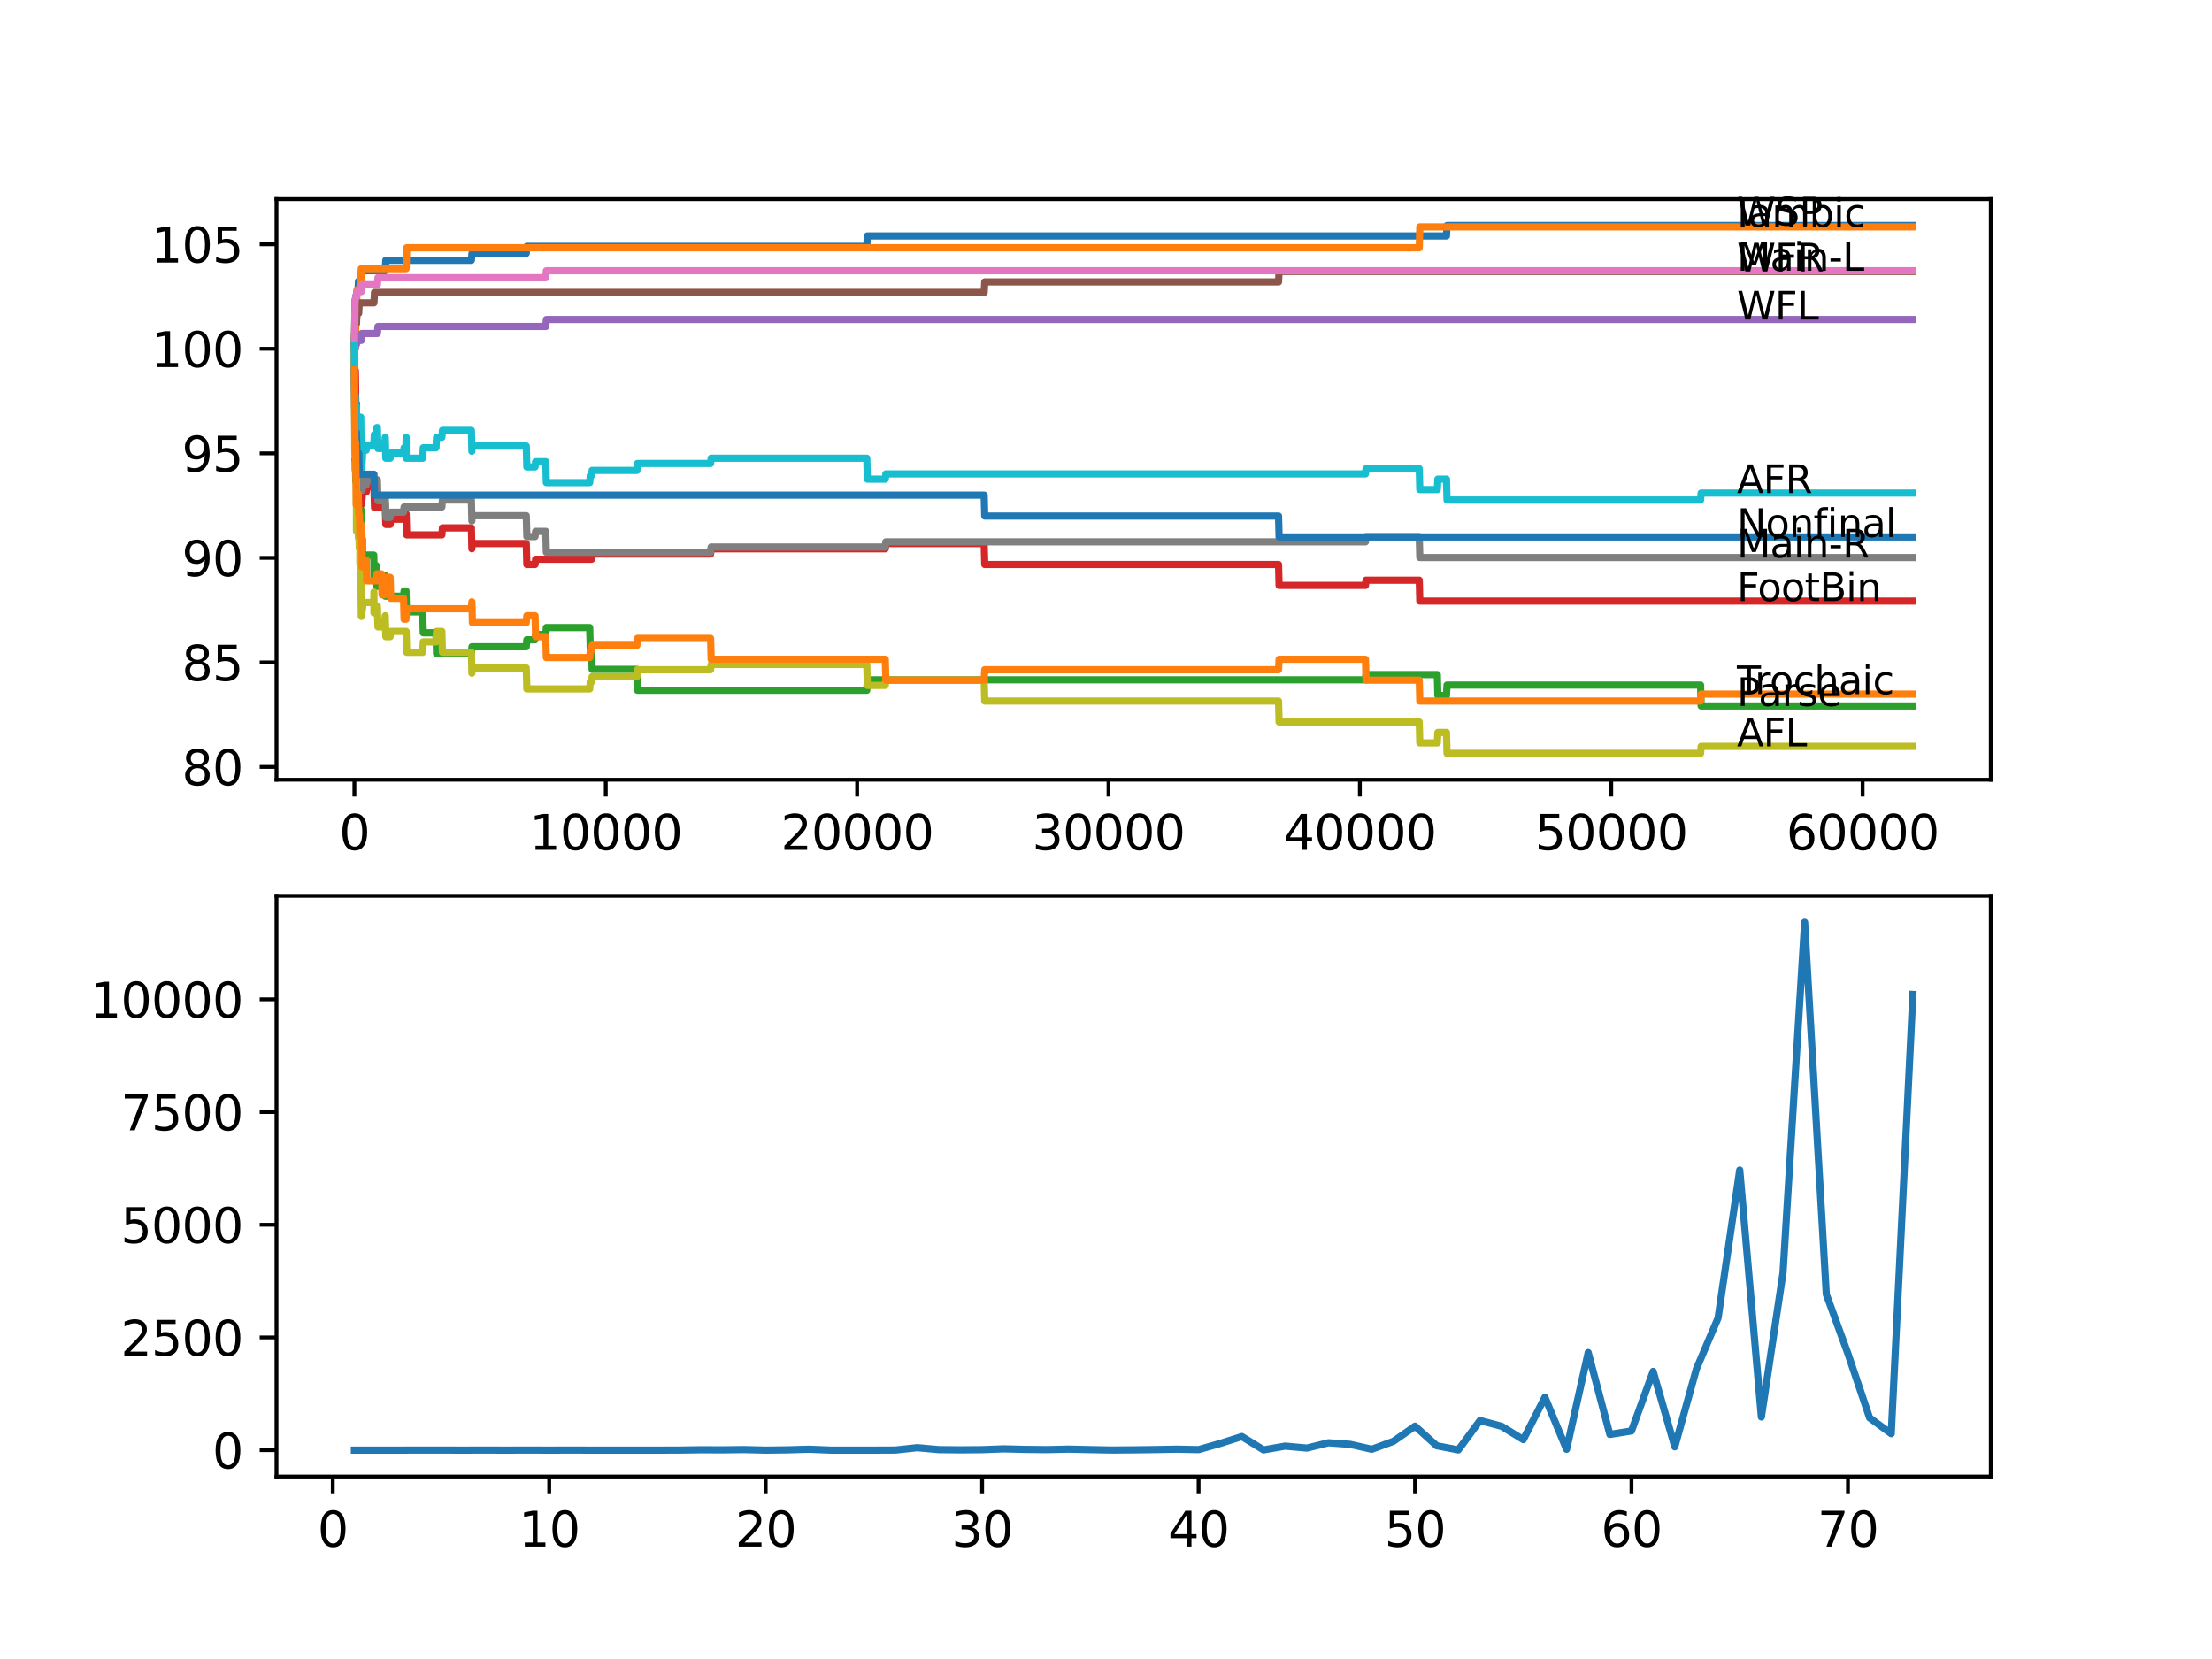 <?xml version="1.0" encoding="utf-8" standalone="no"?>
<!DOCTYPE svg PUBLIC "-//W3C//DTD SVG 1.1//EN"
  "http://www.w3.org/Graphics/SVG/1.1/DTD/svg11.dtd">
<svg xmlns:xlink="http://www.w3.org/1999/xlink" width="460.8pt" height="345.6pt" viewBox="0 0 460.8 345.6" xmlns="http://www.w3.org/2000/svg" version="1.1">
 <defs>
  <style type="text/css">*{stroke-linejoin: round; stroke-linecap: butt}</style>
 </defs>
 <g id="figure_1">
  <g id="patch_1">
   <path d="M 0 345.6 
L 460.8 345.6 
L 460.8 0 
L 0 0 
z
" style="fill: #ffffff"/>
  </g>
  <g id="axes_1">
   <g id="patch_2">
    <path d="M 57.6 162.432 
L 414.72 162.432 
L 414.72 41.472 
L 57.6 41.472 
z
" style="fill: #ffffff"/>
   </g>
   <g id="matplotlib.axis_1">
    <g id="xtick_1">
     <g id="line2d_1">
      <defs>
       <path id="mecc436ff83" d="M 0 0 
L 0 3.5 
" style="stroke: #000000; stroke-width: 0.8"/>
      </defs>
      <g>
       <use xlink:href="#mecc436ff83" x="73.827" y="162.432" style="stroke: #000000; stroke-width: 0.8"/>
      </g>
     </g>
     <g id="text_1">
      <!-- 0 -->
      <g transform="translate(70.646 177.03)scale(0.1 -0.1)">
       <defs>
        <path id="DejaVuSans-30" d="M 2034 4250 
Q 1547 4250 1301 3770 
Q 1056 3291 1056 2328 
Q 1056 1369 1301 889 
Q 1547 409 2034 409 
Q 2525 409 2770 889 
Q 3016 1369 3016 2328 
Q 3016 3291 2770 3770 
Q 2525 4250 2034 4250 
z
M 2034 4750 
Q 2819 4750 3233 4129 
Q 3647 3509 3647 2328 
Q 3647 1150 3233 529 
Q 2819 -91 2034 -91 
Q 1250 -91 836 529 
Q 422 1150 422 2328 
Q 422 3509 836 4129 
Q 1250 4750 2034 4750 
z
" transform="scale(0.016)"/>
       </defs>
       <use xlink:href="#DejaVuSans-30"/>
      </g>
     </g>
    </g>
    <g id="xtick_2">
     <g id="line2d_2">
      <g>
       <use xlink:href="#mecc436ff83" x="126.192" y="162.432" style="stroke: #000000; stroke-width: 0.8"/>
      </g>
     </g>
     <g id="text_2">
      <!-- 10000 -->
      <g transform="translate(110.286 177.03)scale(0.1 -0.1)">
       <defs>
        <path id="DejaVuSans-31" d="M 794 531 
L 1825 531 
L 1825 4091 
L 703 3866 
L 703 4441 
L 1819 4666 
L 2450 4666 
L 2450 531 
L 3481 531 
L 3481 0 
L 794 0 
L 794 531 
z
" transform="scale(0.016)"/>
       </defs>
       <use xlink:href="#DejaVuSans-31"/>
       <use xlink:href="#DejaVuSans-30" x="63.623"/>
       <use xlink:href="#DejaVuSans-30" x="127.246"/>
       <use xlink:href="#DejaVuSans-30" x="190.869"/>
       <use xlink:href="#DejaVuSans-30" x="254.492"/>
      </g>
     </g>
    </g>
    <g id="xtick_3">
     <g id="line2d_3">
      <g>
       <use xlink:href="#mecc436ff83" x="178.556" y="162.432" style="stroke: #000000; stroke-width: 0.8"/>
      </g>
     </g>
     <g id="text_3">
      <!-- 20000 -->
      <g transform="translate(162.65 177.03)scale(0.1 -0.1)">
       <defs>
        <path id="DejaVuSans-32" d="M 1228 531 
L 3431 531 
L 3431 0 
L 469 0 
L 469 531 
Q 828 903 1448 1529 
Q 2069 2156 2228 2338 
Q 2531 2678 2651 2914 
Q 2772 3150 2772 3378 
Q 2772 3750 2511 3984 
Q 2250 4219 1831 4219 
Q 1534 4219 1204 4116 
Q 875 4013 500 3803 
L 500 4441 
Q 881 4594 1212 4672 
Q 1544 4750 1819 4750 
Q 2544 4750 2975 4387 
Q 3406 4025 3406 3419 
Q 3406 3131 3298 2873 
Q 3191 2616 2906 2266 
Q 2828 2175 2409 1742 
Q 1991 1309 1228 531 
z
" transform="scale(0.016)"/>
       </defs>
       <use xlink:href="#DejaVuSans-32"/>
       <use xlink:href="#DejaVuSans-30" x="63.623"/>
       <use xlink:href="#DejaVuSans-30" x="127.246"/>
       <use xlink:href="#DejaVuSans-30" x="190.869"/>
       <use xlink:href="#DejaVuSans-30" x="254.492"/>
      </g>
     </g>
    </g>
    <g id="xtick_4">
     <g id="line2d_4">
      <g>
       <use xlink:href="#mecc436ff83" x="230.921" y="162.432" style="stroke: #000000; stroke-width: 0.8"/>
      </g>
     </g>
     <g id="text_4">
      <!-- 30000 -->
      <g transform="translate(215.015 177.03)scale(0.1 -0.1)">
       <defs>
        <path id="DejaVuSans-33" d="M 2597 2516 
Q 3050 2419 3304 2112 
Q 3559 1806 3559 1356 
Q 3559 666 3084 287 
Q 2609 -91 1734 -91 
Q 1441 -91 1130 -33 
Q 819 25 488 141 
L 488 750 
Q 750 597 1062 519 
Q 1375 441 1716 441 
Q 2309 441 2620 675 
Q 2931 909 2931 1356 
Q 2931 1769 2642 2001 
Q 2353 2234 1838 2234 
L 1294 2234 
L 1294 2753 
L 1863 2753 
Q 2328 2753 2575 2939 
Q 2822 3125 2822 3475 
Q 2822 3834 2567 4026 
Q 2313 4219 1838 4219 
Q 1578 4219 1281 4162 
Q 984 4106 628 3988 
L 628 4550 
Q 988 4650 1302 4700 
Q 1616 4750 1894 4750 
Q 2613 4750 3031 4423 
Q 3450 4097 3450 3541 
Q 3450 3153 3228 2886 
Q 3006 2619 2597 2516 
z
" transform="scale(0.016)"/>
       </defs>
       <use xlink:href="#DejaVuSans-33"/>
       <use xlink:href="#DejaVuSans-30" x="63.623"/>
       <use xlink:href="#DejaVuSans-30" x="127.246"/>
       <use xlink:href="#DejaVuSans-30" x="190.869"/>
       <use xlink:href="#DejaVuSans-30" x="254.492"/>
      </g>
     </g>
    </g>
    <g id="xtick_5">
     <g id="line2d_5">
      <g>
       <use xlink:href="#mecc436ff83" x="283.285" y="162.432" style="stroke: #000000; stroke-width: 0.8"/>
      </g>
     </g>
     <g id="text_5">
      <!-- 40000 -->
      <g transform="translate(267.379 177.03)scale(0.1 -0.1)">
       <defs>
        <path id="DejaVuSans-34" d="M 2419 4116 
L 825 1625 
L 2419 1625 
L 2419 4116 
z
M 2253 4666 
L 3047 4666 
L 3047 1625 
L 3713 1625 
L 3713 1100 
L 3047 1100 
L 3047 0 
L 2419 0 
L 2419 1100 
L 313 1100 
L 313 1709 
L 2253 4666 
z
" transform="scale(0.016)"/>
       </defs>
       <use xlink:href="#DejaVuSans-34"/>
       <use xlink:href="#DejaVuSans-30" x="63.623"/>
       <use xlink:href="#DejaVuSans-30" x="127.246"/>
       <use xlink:href="#DejaVuSans-30" x="190.869"/>
       <use xlink:href="#DejaVuSans-30" x="254.492"/>
      </g>
     </g>
    </g>
    <g id="xtick_6">
     <g id="line2d_6">
      <g>
       <use xlink:href="#mecc436ff83" x="335.65" y="162.432" style="stroke: #000000; stroke-width: 0.8"/>
      </g>
     </g>
     <g id="text_6">
      <!-- 50000 -->
      <g transform="translate(319.744 177.03)scale(0.1 -0.1)">
       <defs>
        <path id="DejaVuSans-35" d="M 691 4666 
L 3169 4666 
L 3169 4134 
L 1269 4134 
L 1269 2991 
Q 1406 3038 1543 3061 
Q 1681 3084 1819 3084 
Q 2600 3084 3056 2656 
Q 3513 2228 3513 1497 
Q 3513 744 3044 326 
Q 2575 -91 1722 -91 
Q 1428 -91 1123 -41 
Q 819 9 494 109 
L 494 744 
Q 775 591 1075 516 
Q 1375 441 1709 441 
Q 2250 441 2565 725 
Q 2881 1009 2881 1497 
Q 2881 1984 2565 2268 
Q 2250 2553 1709 2553 
Q 1456 2553 1204 2497 
Q 953 2441 691 2322 
L 691 4666 
z
" transform="scale(0.016)"/>
       </defs>
       <use xlink:href="#DejaVuSans-35"/>
       <use xlink:href="#DejaVuSans-30" x="63.623"/>
       <use xlink:href="#DejaVuSans-30" x="127.246"/>
       <use xlink:href="#DejaVuSans-30" x="190.869"/>
       <use xlink:href="#DejaVuSans-30" x="254.492"/>
      </g>
     </g>
    </g>
    <g id="xtick_7">
     <g id="line2d_7">
      <g>
       <use xlink:href="#mecc436ff83" x="388.014" y="162.432" style="stroke: #000000; stroke-width: 0.8"/>
      </g>
     </g>
     <g id="text_7">
      <!-- 60000 -->
      <g transform="translate(372.108 177.03)scale(0.1 -0.1)">
       <defs>
        <path id="DejaVuSans-36" d="M 2113 2584 
Q 1688 2584 1439 2293 
Q 1191 2003 1191 1497 
Q 1191 994 1439 701 
Q 1688 409 2113 409 
Q 2538 409 2786 701 
Q 3034 994 3034 1497 
Q 3034 2003 2786 2293 
Q 2538 2584 2113 2584 
z
M 3366 4563 
L 3366 3988 
Q 3128 4100 2886 4159 
Q 2644 4219 2406 4219 
Q 1781 4219 1451 3797 
Q 1122 3375 1075 2522 
Q 1259 2794 1537 2939 
Q 1816 3084 2150 3084 
Q 2853 3084 3261 2657 
Q 3669 2231 3669 1497 
Q 3669 778 3244 343 
Q 2819 -91 2113 -91 
Q 1303 -91 875 529 
Q 447 1150 447 2328 
Q 447 3434 972 4092 
Q 1497 4750 2381 4750 
Q 2619 4750 2861 4703 
Q 3103 4656 3366 4563 
z
" transform="scale(0.016)"/>
       </defs>
       <use xlink:href="#DejaVuSans-36"/>
       <use xlink:href="#DejaVuSans-30" x="63.623"/>
       <use xlink:href="#DejaVuSans-30" x="127.246"/>
       <use xlink:href="#DejaVuSans-30" x="190.869"/>
       <use xlink:href="#DejaVuSans-30" x="254.492"/>
      </g>
     </g>
    </g>
   </g>
   <g id="matplotlib.axis_2">
    <g id="ytick_1">
     <g id="line2d_8">
      <defs>
       <path id="m896160da58" d="M 0 0 
L -3.5 0 
" style="stroke: #000000; stroke-width: 0.8"/>
      </defs>
      <g>
       <use xlink:href="#m896160da58" x="57.6" y="159.765" style="stroke: #000000; stroke-width: 0.8"/>
      </g>
     </g>
     <g id="text_8">
      <!-- 80 -->
      <g transform="translate(37.875 163.564)scale(0.1 -0.1)">
       <defs>
        <path id="DejaVuSans-38" d="M 2034 2216 
Q 1584 2216 1326 1975 
Q 1069 1734 1069 1313 
Q 1069 891 1326 650 
Q 1584 409 2034 409 
Q 2484 409 2743 651 
Q 3003 894 3003 1313 
Q 3003 1734 2745 1975 
Q 2488 2216 2034 2216 
z
M 1403 2484 
Q 997 2584 770 2862 
Q 544 3141 544 3541 
Q 544 4100 942 4425 
Q 1341 4750 2034 4750 
Q 2731 4750 3128 4425 
Q 3525 4100 3525 3541 
Q 3525 3141 3298 2862 
Q 3072 2584 2669 2484 
Q 3125 2378 3379 2068 
Q 3634 1759 3634 1313 
Q 3634 634 3220 271 
Q 2806 -91 2034 -91 
Q 1263 -91 848 271 
Q 434 634 434 1313 
Q 434 1759 690 2068 
Q 947 2378 1403 2484 
z
M 1172 3481 
Q 1172 3119 1398 2916 
Q 1625 2713 2034 2713 
Q 2441 2713 2670 2916 
Q 2900 3119 2900 3481 
Q 2900 3844 2670 4047 
Q 2441 4250 2034 4250 
Q 1625 4250 1398 4047 
Q 1172 3844 1172 3481 
z
" transform="scale(0.016)"/>
       </defs>
       <use xlink:href="#DejaVuSans-38"/>
       <use xlink:href="#DejaVuSans-30" x="63.623"/>
      </g>
     </g>
    </g>
    <g id="ytick_2">
     <g id="line2d_9">
      <g>
       <use xlink:href="#m896160da58" x="57.6" y="137.99" style="stroke: #000000; stroke-width: 0.8"/>
      </g>
     </g>
     <g id="text_9">
      <!-- 85 -->
      <g transform="translate(37.875 141.789)scale(0.1 -0.1)">
       <use xlink:href="#DejaVuSans-38"/>
       <use xlink:href="#DejaVuSans-35" x="63.623"/>
      </g>
     </g>
    </g>
    <g id="ytick_3">
     <g id="line2d_10">
      <g>
       <use xlink:href="#m896160da58" x="57.6" y="116.215" style="stroke: #000000; stroke-width: 0.8"/>
      </g>
     </g>
     <g id="text_10">
      <!-- 90 -->
      <g transform="translate(37.875 120.014)scale(0.1 -0.1)">
       <defs>
        <path id="DejaVuSans-39" d="M 703 97 
L 703 672 
Q 941 559 1184 500 
Q 1428 441 1663 441 
Q 2288 441 2617 861 
Q 2947 1281 2994 2138 
Q 2813 1869 2534 1725 
Q 2256 1581 1919 1581 
Q 1219 1581 811 2004 
Q 403 2428 403 3163 
Q 403 3881 828 4315 
Q 1253 4750 1959 4750 
Q 2769 4750 3195 4129 
Q 3622 3509 3622 2328 
Q 3622 1225 3098 567 
Q 2575 -91 1691 -91 
Q 1453 -91 1209 -44 
Q 966 3 703 97 
z
M 1959 2075 
Q 2384 2075 2632 2365 
Q 2881 2656 2881 3163 
Q 2881 3666 2632 3958 
Q 2384 4250 1959 4250 
Q 1534 4250 1286 3958 
Q 1038 3666 1038 3163 
Q 1038 2656 1286 2365 
Q 1534 2075 1959 2075 
z
" transform="scale(0.016)"/>
       </defs>
       <use xlink:href="#DejaVuSans-39"/>
       <use xlink:href="#DejaVuSans-30" x="63.623"/>
      </g>
     </g>
    </g>
    <g id="ytick_4">
     <g id="line2d_11">
      <g>
       <use xlink:href="#m896160da58" x="57.6" y="94.44" style="stroke: #000000; stroke-width: 0.8"/>
      </g>
     </g>
     <g id="text_11">
      <!-- 95 -->
      <g transform="translate(37.875 98.239)scale(0.1 -0.1)">
       <use xlink:href="#DejaVuSans-39"/>
       <use xlink:href="#DejaVuSans-35" x="63.623"/>
      </g>
     </g>
    </g>
    <g id="ytick_5">
     <g id="line2d_12">
      <g>
       <use xlink:href="#m896160da58" x="57.6" y="72.665" style="stroke: #000000; stroke-width: 0.8"/>
      </g>
     </g>
     <g id="text_12">
      <!-- 100 -->
      <g transform="translate(31.512 76.464)scale(0.1 -0.1)">
       <use xlink:href="#DejaVuSans-31"/>
       <use xlink:href="#DejaVuSans-30" x="63.623"/>
       <use xlink:href="#DejaVuSans-30" x="127.246"/>
      </g>
     </g>
    </g>
    <g id="ytick_6">
     <g id="line2d_13">
      <g>
       <use xlink:href="#m896160da58" x="57.6" y="50.89" style="stroke: #000000; stroke-width: 0.8"/>
      </g>
     </g>
     <g id="text_13">
      <!-- 105 -->
      <g transform="translate(31.512 54.689)scale(0.1 -0.1)">
       <use xlink:href="#DejaVuSans-31"/>
       <use xlink:href="#DejaVuSans-30" x="63.623"/>
       <use xlink:href="#DejaVuSans-35" x="127.246"/>
      </g>
     </g>
    </g>
   </g>
   <g id="line2d_14">
    <path d="M 73.833 71.939 
L 73.974 62.503 
L 74.026 62.503 
L 74.142 61.632 
L 74.246 61.632 
L 74.362 60.761 
L 74.566 60.761 
L 74.681 58.584 
L 75.21 58.584 
L 75.325 56.406 
L 80.253 56.406 
L 80.368 54.229 
L 98.198 54.229 
L 98.313 52.777 
L 109.634 52.777 
L 109.75 51.325 
L 180.567 51.325 
L 180.682 49.148 
L 301.325 49.148 
L 301.44 46.97 
L 398.487 46.97 
L 398.487 46.97 
" clip-path="url(#pfcf35bc715)" style="fill: none; stroke: #1f77b4; stroke-width: 1.5; stroke-linecap: square"/>
   </g>
   <g id="line2d_15">
    <path d="M 73.833 72.665 
L 73.969 64.68 
L 74.026 64.68 
L 74.1 69.035 
L 74.136 64.68 
L 74.252 64.68 
L 74.367 60.326 
L 75.147 60.326 
L 75.262 55.971 
L 84.609 55.971 
L 84.725 51.616 
L 295.654 51.616 
L 295.769 47.261 
L 398.487 47.261 
L 398.487 47.261 
" clip-path="url(#pfcf35bc715)" style="fill: none; stroke: #ff7f0e; stroke-width: 1.5; stroke-linecap: square"/>
   </g>
   <g id="line2d_16">
    <path d="M 73.833 71.939 
L 73.838 71.939 
L 73.885 69.761 
L 73.927 80.504 
L 74.026 97.924 
L 74.058 97.053 
L 74.095 97.053 
L 74.1 95.964 
L 74.105 100.319 
L 74.194 99.448 
L 74.246 99.448 
L 74.262 96.399 
L 74.283 105.109 
L 74.32 105.109 
L 74.566 105.109 
L 74.665 101.843 
L 74.671 106.198 
L 74.723 106.198 
L 74.838 104.021 
L 75.027 104.021 
L 75.142 108.376 
L 75.21 108.376 
L 75.226 106.198 
L 75.231 110.553 
L 75.315 109.101 
L 75.33 109.101 
L 75.446 113.456 
L 75.508 112.368 
L 75.514 116.723 
L 75.54 116.723 
L 76.289 116.723 
L 76.404 115.634 
L 77.87 115.634 
L 77.901 119.989 
L 77.98 117.811 
L 78.373 117.811 
L 78.488 122.166 
L 78.614 122.166 
L 78.729 120.715 
L 79.472 120.715 
L 79.588 119.844 
L 80.148 119.844 
L 80.263 124.199 
L 84.065 124.199 
L 84.18 123.11 
L 84.578 123.11 
L 84.693 127.465 
L 88.055 127.465 
L 88.17 131.82 
L 90.825 131.82 
L 90.94 136.175 
L 98.198 136.175 
L 98.313 134.723 
L 109.634 134.723 
L 109.75 133.272 
L 111.462 133.272 
L 111.577 132.183 
L 113.693 132.183 
L 113.808 130.731 
L 122.841 130.731 
L 122.956 135.086 
L 123.233 135.086 
L 123.349 139.441 
L 132.68 139.441 
L 132.795 143.796 
L 180.567 143.796 
L 180.682 141.619 
L 284.448 141.619 
L 284.563 140.53 
L 299.414 140.53 
L 299.529 144.885 
L 301.325 144.885 
L 301.44 142.708 
L 354.26 142.708 
L 354.375 147.062 
L 398.487 147.062 
L 398.487 147.062 
" clip-path="url(#pfcf35bc715)" style="fill: none; stroke: #2ca02c; stroke-width: 1.5; stroke-linecap: square"/>
   </g>
   <g id="line2d_17">
    <path d="M 73.833 71.939 
L 73.911 82.1 
L 73.948 77.237 
L 74.026 77.237 
L 74.136 84.859 
L 74.142 83.988 
L 74.246 83.988 
L 74.262 97.053 
L 74.367 95.601 
L 74.629 95.601 
L 74.723 94.512 
L 74.838 98.867 
L 74.875 98.867 
L 74.995 96.327 
L 75.027 96.327 
L 75.142 100.682 
L 75.147 100.682 
L 75.262 105.037 
L 75.33 105.037 
L 75.446 103.585 
L 75.561 102.496 
L 76.289 102.496 
L 76.404 101.408 
L 77.901 101.408 
L 78.017 105.763 
L 79.472 105.763 
L 79.588 104.892 
L 80.253 104.892 
L 80.368 109.247 
L 81.279 109.247 
L 81.394 108.158 
L 84.065 108.158 
L 84.18 107.069 
L 84.609 107.069 
L 84.725 111.424 
L 92.05 111.424 
L 92.166 109.972 
L 98.198 109.972 
L 98.297 114.327 
L 98.308 113.239 
L 109.634 113.239 
L 109.75 117.594 
L 111.462 117.594 
L 111.577 116.505 
L 123.233 116.505 
L 123.349 115.416 
L 148.028 115.416 
L 148.143 114.327 
L 184.421 114.327 
L 184.536 113.239 
L 205.021 113.239 
L 205.137 117.594 
L 266.34 117.594 
L 266.455 121.949 
L 284.448 121.949 
L 284.563 120.86 
L 295.654 120.86 
L 295.769 125.215 
L 398.487 125.215 
L 398.487 125.215 
" clip-path="url(#pfcf35bc715)" style="fill: none; stroke: #d62728; stroke-width: 1.5; stroke-linecap: square"/>
   </g>
   <g id="line2d_18">
    <path d="M 73.833 72.665 
L 74.026 72.665 
L 74.142 71.794 
L 74.246 71.794 
L 74.362 70.923 
L 75.262 70.923 
L 75.377 69.471 
L 78.614 69.471 
L 78.729 68.019 
L 113.693 68.019 
L 113.808 66.568 
L 398.487 66.568 
L 398.487 66.568 
" clip-path="url(#pfcf35bc715)" style="fill: none; stroke: #9467bd; stroke-width: 1.5; stroke-linecap: square"/>
   </g>
   <g id="line2d_19">
    <path d="M 73.833 71.939 
L 73.838 71.939 
L 73.958 67.439 
L 74.257 67.439 
L 74.372 65.261 
L 74.723 65.261 
L 74.838 63.084 
L 77.901 63.084 
L 78.017 60.906 
L 205.021 60.906 
L 205.137 58.729 
L 266.34 58.729 
L 266.455 56.551 
L 398.487 56.551 
L 398.487 56.551 
" clip-path="url(#pfcf35bc715)" style="fill: none; stroke: #8c564b; stroke-width: 1.5; stroke-linecap: square"/>
   </g>
   <g id="line2d_20">
    <path d="M 73.833 72.665 
L 73.979 62.503 
L 74.026 62.503 
L 74.142 61.632 
L 74.246 61.632 
L 74.362 60.761 
L 75.262 60.761 
L 75.377 59.309 
L 78.614 59.309 
L 78.729 57.858 
L 113.693 57.858 
L 113.808 56.406 
L 398.487 56.406 
L 398.487 56.406 
" clip-path="url(#pfcf35bc715)" style="fill: none; stroke: #e377c2; stroke-width: 1.5; stroke-linecap: square"/>
   </g>
   <g id="line2d_21">
    <path d="M 73.833 71.939 
L 73.932 95.746 
L 73.969 94.657 
L 74.026 94.657 
L 74.095 99.012 
L 74.136 97.924 
L 74.246 97.053 
L 74.362 101.408 
L 74.629 101.408 
L 74.744 100.319 
L 74.875 100.319 
L 74.995 97.778 
L 75.262 97.778 
L 75.377 102.133 
L 75.446 102.133 
L 75.561 101.045 
L 76.289 101.045 
L 76.404 99.956 
L 78.614 99.956 
L 78.729 104.311 
L 79.472 104.311 
L 79.588 103.44 
L 80.253 103.44 
L 80.368 107.795 
L 81.279 107.795 
L 81.394 106.706 
L 84.065 106.706 
L 84.18 105.617 
L 92.05 105.617 
L 92.166 104.166 
L 98.198 104.166 
L 98.297 108.521 
L 98.308 107.432 
L 109.634 107.432 
L 109.75 111.787 
L 111.462 111.787 
L 111.577 110.698 
L 113.693 110.698 
L 113.808 115.053 
L 148.028 115.053 
L 148.143 113.965 
L 184.421 113.965 
L 184.536 112.876 
L 284.448 112.876 
L 284.563 111.787 
L 295.654 111.787 
L 295.769 116.142 
L 398.487 116.142 
L 398.487 116.142 
" clip-path="url(#pfcf35bc715)" style="fill: none; stroke: #7f7f7f; stroke-width: 1.5; stroke-linecap: square"/>
   </g>
   <g id="line2d_22">
    <path d="M 73.833 72.665 
L 73.927 95.165 
L 73.964 91.173 
L 73.99 91.173 
L 74.026 89.722 
L 74.032 94.077 
L 74.089 94.077 
L 74.1 94.077 
L 74.136 98.432 
L 74.215 97.561 
L 74.246 97.561 
L 74.262 110.626 
L 74.367 107.722 
L 74.566 107.722 
L 74.665 112.077 
L 74.676 109.9 
L 74.723 109.9 
L 74.838 114.255 
L 74.875 114.255 
L 74.964 113.166 
L 74.969 117.521 
L 75.147 117.521 
L 75.268 128.409 
L 75.33 128.409 
L 75.446 126.957 
L 75.508 126.957 
L 75.624 125.505 
L 77.87 125.505 
L 77.901 123.328 
L 77.907 127.683 
L 77.975 127.683 
L 78.373 127.683 
L 78.488 126.231 
L 78.614 126.231 
L 78.729 130.586 
L 79.472 130.586 
L 79.588 129.715 
L 80.148 129.715 
L 80.253 128.263 
L 80.368 132.618 
L 81.279 132.618 
L 81.394 131.53 
L 84.609 131.53 
L 84.725 135.885 
L 88.055 135.885 
L 88.17 133.707 
L 90.825 133.707 
L 90.94 131.53 
L 92.05 131.53 
L 92.166 135.885 
L 98.198 135.885 
L 98.297 140.24 
L 98.308 139.151 
L 109.634 139.151 
L 109.75 143.506 
L 122.841 143.506 
L 122.956 142.054 
L 123.233 142.054 
L 123.349 140.966 
L 132.68 140.966 
L 132.795 139.514 
L 148.028 139.514 
L 148.143 138.425 
L 180.567 138.425 
L 180.682 142.78 
L 184.421 142.78 
L 184.536 141.691 
L 205.021 141.691 
L 205.137 146.046 
L 266.34 146.046 
L 266.455 150.401 
L 295.654 150.401 
L 295.769 154.756 
L 299.414 154.756 
L 299.529 152.579 
L 301.325 152.579 
L 301.44 156.934 
L 354.26 156.934 
L 354.375 155.482 
L 398.487 155.482 
L 398.487 155.482 
" clip-path="url(#pfcf35bc715)" style="fill: none; stroke: #bcbd22; stroke-width: 1.5; stroke-linecap: square"/>
   </g>
   <g id="line2d_23">
    <path d="M 73.833 71.939 
L 73.927 87.762 
L 73.953 83.77 
L 73.99 83.77 
L 74.026 82.318 
L 74.032 86.673 
L 74.089 86.673 
L 74.095 86.673 
L 74.215 84.713 
L 74.246 84.713 
L 74.262 93.423 
L 74.362 90.52 
L 74.566 90.52 
L 74.629 94.875 
L 74.676 91.609 
L 74.875 91.609 
L 74.995 89.068 
L 75.027 89.068 
L 75.142 86.891 
L 75.147 86.891 
L 75.268 97.778 
L 75.33 97.778 
L 75.446 96.327 
L 75.566 93.786 
L 76.289 93.786 
L 76.404 92.698 
L 77.87 92.698 
L 77.985 90.52 
L 78.373 90.52 
L 78.488 89.068 
L 78.614 89.068 
L 78.729 93.423 
L 79.472 93.423 
L 79.588 92.552 
L 80.148 92.552 
L 80.253 91.101 
L 80.368 95.456 
L 81.279 95.456 
L 81.394 94.367 
L 84.065 94.367 
L 84.18 93.278 
L 84.578 93.278 
L 84.609 91.101 
L 84.615 95.456 
L 84.683 95.456 
L 88.055 95.456 
L 88.17 93.278 
L 90.825 93.278 
L 90.94 91.101 
L 92.05 91.101 
L 92.166 89.649 
L 98.198 89.649 
L 98.297 94.004 
L 98.308 92.915 
L 109.634 92.915 
L 109.75 97.27 
L 111.462 97.27 
L 111.577 96.182 
L 113.693 96.182 
L 113.808 100.537 
L 122.841 100.537 
L 122.956 99.085 
L 123.233 99.085 
L 123.349 97.996 
L 132.68 97.996 
L 132.795 96.545 
L 148.028 96.545 
L 148.143 95.456 
L 180.567 95.456 
L 180.682 99.811 
L 184.421 99.811 
L 184.536 98.722 
L 284.448 98.722 
L 284.563 97.633 
L 295.654 97.633 
L 295.769 101.988 
L 299.414 101.988 
L 299.529 99.811 
L 301.325 99.811 
L 301.44 104.166 
L 354.26 104.166 
L 354.375 102.714 
L 398.487 102.714 
L 398.487 102.714 
" clip-path="url(#pfcf35bc715)" style="fill: none; stroke: #17becf; stroke-width: 1.5; stroke-linecap: square"/>
   </g>
   <g id="line2d_24">
    <path d="M 73.833 77.02 
L 73.838 77.02 
L 73.964 90.085 
L 74.257 90.085 
L 74.372 94.44 
L 74.723 94.44 
L 74.838 98.795 
L 77.901 98.795 
L 78.017 103.15 
L 205.021 103.15 
L 205.137 107.505 
L 266.34 107.505 
L 266.455 111.86 
L 398.487 111.86 
L 398.487 111.86 
" clip-path="url(#pfcf35bc715)" style="fill: none; stroke: #1f77b4; stroke-width: 1.5; stroke-linecap: square"/>
   </g>
   <g id="line2d_25">
    <path d="M 73.833 77.02 
L 73.964 94.44 
L 73.99 94.44 
L 74.095 92.117 
L 74.22 105.182 
L 74.246 105.182 
L 74.367 102.859 
L 74.629 102.859 
L 74.744 107.214 
L 74.875 107.214 
L 74.99 111.569 
L 75.027 111.569 
L 75.142 109.392 
L 75.33 109.392 
L 75.451 118.102 
L 75.508 118.102 
L 75.624 116.65 
L 76.289 116.65 
L 76.404 121.005 
L 78.373 121.005 
L 78.488 119.553 
L 79.472 119.553 
L 79.588 123.908 
L 80.148 123.908 
L 80.268 120.279 
L 81.279 120.279 
L 81.394 124.634 
L 84.065 124.634 
L 84.18 128.989 
L 84.578 128.989 
L 84.693 126.812 
L 98.198 126.812 
L 98.297 125.36 
L 98.413 129.715 
L 109.634 129.715 
L 109.75 128.263 
L 111.462 128.263 
L 111.577 132.618 
L 113.693 132.618 
L 113.808 136.973 
L 122.841 136.973 
L 122.956 135.522 
L 123.233 135.522 
L 123.349 134.433 
L 132.68 134.433 
L 132.795 132.981 
L 148.028 132.981 
L 148.143 137.336 
L 184.421 137.336 
L 184.536 141.691 
L 205.021 141.691 
L 205.137 139.514 
L 266.34 139.514 
L 266.455 137.336 
L 284.448 137.336 
L 284.563 141.691 
L 295.654 141.691 
L 295.769 146.046 
L 354.26 146.046 
L 354.375 144.595 
L 398.487 144.595 
L 398.487 144.595 
" clip-path="url(#pfcf35bc715)" style="fill: none; stroke: #ff7f0e; stroke-width: 1.5; stroke-linecap: square"/>
   </g>
   <g id="patch_3">
    <path d="M 57.6 162.432 
L 57.6 41.472 
" style="fill: none; stroke: #000000; stroke-width: 0.8; stroke-linejoin: miter; stroke-linecap: square"/>
   </g>
   <g id="patch_4">
    <path d="M 414.72 162.432 
L 414.72 41.472 
" style="fill: none; stroke: #000000; stroke-width: 0.8; stroke-linejoin: miter; stroke-linecap: square"/>
   </g>
   <g id="patch_5">
    <path d="M 57.6 162.432 
L 414.72 162.432 
" style="fill: none; stroke: #000000; stroke-width: 0.8; stroke-linejoin: miter; stroke-linecap: square"/>
   </g>
   <g id="patch_6">
    <path d="M 57.6 41.472 
L 414.72 41.472 
" style="fill: none; stroke: #000000; stroke-width: 0.8; stroke-linejoin: miter; stroke-linecap: square"/>
   </g>
   <g id="text_14">
    <!-- WSP -->
    <g transform="translate(361.832 46.97)scale(0.08 -0.08)">
     <defs>
      <path id="DejaVuSans-57" d="M 213 4666 
L 850 4666 
L 1831 722 
L 2809 4666 
L 3519 4666 
L 4500 722 
L 5478 4666 
L 6119 4666 
L 4947 0 
L 4153 0 
L 3169 4050 
L 2175 0 
L 1381 0 
L 213 4666 
z
" transform="scale(0.016)"/>
      <path id="DejaVuSans-53" d="M 3425 4513 
L 3425 3897 
Q 3066 4069 2747 4153 
Q 2428 4238 2131 4238 
Q 1616 4238 1336 4038 
Q 1056 3838 1056 3469 
Q 1056 3159 1242 3001 
Q 1428 2844 1947 2747 
L 2328 2669 
Q 3034 2534 3370 2195 
Q 3706 1856 3706 1288 
Q 3706 609 3251 259 
Q 2797 -91 1919 -91 
Q 1588 -91 1214 -16 
Q 841 59 441 206 
L 441 856 
Q 825 641 1194 531 
Q 1563 422 1919 422 
Q 2459 422 2753 634 
Q 3047 847 3047 1241 
Q 3047 1584 2836 1778 
Q 2625 1972 2144 2069 
L 1759 2144 
Q 1053 2284 737 2584 
Q 422 2884 422 3419 
Q 422 4038 858 4394 
Q 1294 4750 2059 4750 
Q 2388 4750 2728 4690 
Q 3069 4631 3425 4513 
z
" transform="scale(0.016)"/>
      <path id="DejaVuSans-50" d="M 1259 4147 
L 1259 2394 
L 2053 2394 
Q 2494 2394 2734 2622 
Q 2975 2850 2975 3272 
Q 2975 3691 2734 3919 
Q 2494 4147 2053 4147 
L 1259 4147 
z
M 628 4666 
L 2053 4666 
Q 2838 4666 3239 4311 
Q 3641 3956 3641 3272 
Q 3641 2581 3239 2228 
Q 2838 1875 2053 1875 
L 1259 1875 
L 1259 0 
L 628 0 
L 628 4666 
z
" transform="scale(0.016)"/>
     </defs>
     <use xlink:href="#DejaVuSans-57"/>
     <use xlink:href="#DejaVuSans-53" x="98.877"/>
     <use xlink:href="#DejaVuSans-50" x="162.354"/>
    </g>
   </g>
   <g id="text_15">
    <!-- Iambic -->
    <g transform="translate(361.832 47.261)scale(0.08 -0.08)">
     <defs>
      <path id="DejaVuSans-49" d="M 628 4666 
L 1259 4666 
L 1259 0 
L 628 0 
L 628 4666 
z
" transform="scale(0.016)"/>
      <path id="DejaVuSans-61" d="M 2194 1759 
Q 1497 1759 1228 1600 
Q 959 1441 959 1056 
Q 959 750 1161 570 
Q 1363 391 1709 391 
Q 2188 391 2477 730 
Q 2766 1069 2766 1631 
L 2766 1759 
L 2194 1759 
z
M 3341 1997 
L 3341 0 
L 2766 0 
L 2766 531 
Q 2569 213 2275 61 
Q 1981 -91 1556 -91 
Q 1019 -91 701 211 
Q 384 513 384 1019 
Q 384 1609 779 1909 
Q 1175 2209 1959 2209 
L 2766 2209 
L 2766 2266 
Q 2766 2663 2505 2880 
Q 2244 3097 1772 3097 
Q 1472 3097 1187 3025 
Q 903 2953 641 2809 
L 641 3341 
Q 956 3463 1253 3523 
Q 1550 3584 1831 3584 
Q 2591 3584 2966 3190 
Q 3341 2797 3341 1997 
z
" transform="scale(0.016)"/>
      <path id="DejaVuSans-6d" d="M 3328 2828 
Q 3544 3216 3844 3400 
Q 4144 3584 4550 3584 
Q 5097 3584 5394 3201 
Q 5691 2819 5691 2113 
L 5691 0 
L 5113 0 
L 5113 2094 
Q 5113 2597 4934 2840 
Q 4756 3084 4391 3084 
Q 3944 3084 3684 2787 
Q 3425 2491 3425 1978 
L 3425 0 
L 2847 0 
L 2847 2094 
Q 2847 2600 2669 2842 
Q 2491 3084 2119 3084 
Q 1678 3084 1418 2786 
Q 1159 2488 1159 1978 
L 1159 0 
L 581 0 
L 581 3500 
L 1159 3500 
L 1159 2956 
Q 1356 3278 1631 3431 
Q 1906 3584 2284 3584 
Q 2666 3584 2933 3390 
Q 3200 3197 3328 2828 
z
" transform="scale(0.016)"/>
      <path id="DejaVuSans-62" d="M 3116 1747 
Q 3116 2381 2855 2742 
Q 2594 3103 2138 3103 
Q 1681 3103 1420 2742 
Q 1159 2381 1159 1747 
Q 1159 1113 1420 752 
Q 1681 391 2138 391 
Q 2594 391 2855 752 
Q 3116 1113 3116 1747 
z
M 1159 2969 
Q 1341 3281 1617 3432 
Q 1894 3584 2278 3584 
Q 2916 3584 3314 3078 
Q 3713 2572 3713 1747 
Q 3713 922 3314 415 
Q 2916 -91 2278 -91 
Q 1894 -91 1617 61 
Q 1341 213 1159 525 
L 1159 0 
L 581 0 
L 581 4863 
L 1159 4863 
L 1159 2969 
z
" transform="scale(0.016)"/>
      <path id="DejaVuSans-69" d="M 603 3500 
L 1178 3500 
L 1178 0 
L 603 0 
L 603 3500 
z
M 603 4863 
L 1178 4863 
L 1178 4134 
L 603 4134 
L 603 4863 
z
" transform="scale(0.016)"/>
      <path id="DejaVuSans-63" d="M 3122 3366 
L 3122 2828 
Q 2878 2963 2633 3030 
Q 2388 3097 2138 3097 
Q 1578 3097 1268 2742 
Q 959 2388 959 1747 
Q 959 1106 1268 751 
Q 1578 397 2138 397 
Q 2388 397 2633 464 
Q 2878 531 3122 666 
L 3122 134 
Q 2881 22 2623 -34 
Q 2366 -91 2075 -91 
Q 1284 -91 818 406 
Q 353 903 353 1747 
Q 353 2603 823 3093 
Q 1294 3584 2113 3584 
Q 2378 3584 2631 3529 
Q 2884 3475 3122 3366 
z
" transform="scale(0.016)"/>
     </defs>
     <use xlink:href="#DejaVuSans-49"/>
     <use xlink:href="#DejaVuSans-61" x="29.492"/>
     <use xlink:href="#DejaVuSans-6d" x="90.771"/>
     <use xlink:href="#DejaVuSans-62" x="188.184"/>
     <use xlink:href="#DejaVuSans-69" x="251.66"/>
     <use xlink:href="#DejaVuSans-63" x="279.443"/>
    </g>
   </g>
   <g id="text_16">
    <!-- Parse -->
    <g transform="translate(361.832 147.062)scale(0.08 -0.08)">
     <defs>
      <path id="DejaVuSans-72" d="M 2631 2963 
Q 2534 3019 2420 3045 
Q 2306 3072 2169 3072 
Q 1681 3072 1420 2755 
Q 1159 2438 1159 1844 
L 1159 0 
L 581 0 
L 581 3500 
L 1159 3500 
L 1159 2956 
Q 1341 3275 1631 3429 
Q 1922 3584 2338 3584 
Q 2397 3584 2469 3576 
Q 2541 3569 2628 3553 
L 2631 2963 
z
" transform="scale(0.016)"/>
      <path id="DejaVuSans-73" d="M 2834 3397 
L 2834 2853 
Q 2591 2978 2328 3040 
Q 2066 3103 1784 3103 
Q 1356 3103 1142 2972 
Q 928 2841 928 2578 
Q 928 2378 1081 2264 
Q 1234 2150 1697 2047 
L 1894 2003 
Q 2506 1872 2764 1633 
Q 3022 1394 3022 966 
Q 3022 478 2636 193 
Q 2250 -91 1575 -91 
Q 1294 -91 989 -36 
Q 684 19 347 128 
L 347 722 
Q 666 556 975 473 
Q 1284 391 1588 391 
Q 1994 391 2212 530 
Q 2431 669 2431 922 
Q 2431 1156 2273 1281 
Q 2116 1406 1581 1522 
L 1381 1569 
Q 847 1681 609 1914 
Q 372 2147 372 2553 
Q 372 3047 722 3315 
Q 1072 3584 1716 3584 
Q 2034 3584 2315 3537 
Q 2597 3491 2834 3397 
z
" transform="scale(0.016)"/>
      <path id="DejaVuSans-65" d="M 3597 1894 
L 3597 1613 
L 953 1613 
Q 991 1019 1311 708 
Q 1631 397 2203 397 
Q 2534 397 2845 478 
Q 3156 559 3463 722 
L 3463 178 
Q 3153 47 2828 -22 
Q 2503 -91 2169 -91 
Q 1331 -91 842 396 
Q 353 884 353 1716 
Q 353 2575 817 3079 
Q 1281 3584 2069 3584 
Q 2775 3584 3186 3129 
Q 3597 2675 3597 1894 
z
M 3022 2063 
Q 3016 2534 2758 2815 
Q 2500 3097 2075 3097 
Q 1594 3097 1305 2825 
Q 1016 2553 972 2059 
L 3022 2063 
z
" transform="scale(0.016)"/>
     </defs>
     <use xlink:href="#DejaVuSans-50"/>
     <use xlink:href="#DejaVuSans-61" x="55.803"/>
     <use xlink:href="#DejaVuSans-72" x="117.082"/>
     <use xlink:href="#DejaVuSans-73" x="158.195"/>
     <use xlink:href="#DejaVuSans-65" x="210.295"/>
    </g>
   </g>
   <g id="text_17">
    <!-- FootBin -->
    <g transform="translate(361.832 125.215)scale(0.08 -0.08)">
     <defs>
      <path id="DejaVuSans-46" d="M 628 4666 
L 3309 4666 
L 3309 4134 
L 1259 4134 
L 1259 2759 
L 3109 2759 
L 3109 2228 
L 1259 2228 
L 1259 0 
L 628 0 
L 628 4666 
z
" transform="scale(0.016)"/>
      <path id="DejaVuSans-6f" d="M 1959 3097 
Q 1497 3097 1228 2736 
Q 959 2375 959 1747 
Q 959 1119 1226 758 
Q 1494 397 1959 397 
Q 2419 397 2687 759 
Q 2956 1122 2956 1747 
Q 2956 2369 2687 2733 
Q 2419 3097 1959 3097 
z
M 1959 3584 
Q 2709 3584 3137 3096 
Q 3566 2609 3566 1747 
Q 3566 888 3137 398 
Q 2709 -91 1959 -91 
Q 1206 -91 779 398 
Q 353 888 353 1747 
Q 353 2609 779 3096 
Q 1206 3584 1959 3584 
z
" transform="scale(0.016)"/>
      <path id="DejaVuSans-74" d="M 1172 4494 
L 1172 3500 
L 2356 3500 
L 2356 3053 
L 1172 3053 
L 1172 1153 
Q 1172 725 1289 603 
Q 1406 481 1766 481 
L 2356 481 
L 2356 0 
L 1766 0 
Q 1100 0 847 248 
Q 594 497 594 1153 
L 594 3053 
L 172 3053 
L 172 3500 
L 594 3500 
L 594 4494 
L 1172 4494 
z
" transform="scale(0.016)"/>
      <path id="DejaVuSans-42" d="M 1259 2228 
L 1259 519 
L 2272 519 
Q 2781 519 3026 730 
Q 3272 941 3272 1375 
Q 3272 1813 3026 2020 
Q 2781 2228 2272 2228 
L 1259 2228 
z
M 1259 4147 
L 1259 2741 
L 2194 2741 
Q 2656 2741 2882 2914 
Q 3109 3088 3109 3444 
Q 3109 3797 2882 3972 
Q 2656 4147 2194 4147 
L 1259 4147 
z
M 628 4666 
L 2241 4666 
Q 2963 4666 3353 4366 
Q 3744 4066 3744 3513 
Q 3744 3084 3544 2831 
Q 3344 2578 2956 2516 
Q 3422 2416 3680 2098 
Q 3938 1781 3938 1306 
Q 3938 681 3513 340 
Q 3088 0 2303 0 
L 628 0 
L 628 4666 
z
" transform="scale(0.016)"/>
      <path id="DejaVuSans-6e" d="M 3513 2113 
L 3513 0 
L 2938 0 
L 2938 2094 
Q 2938 2591 2744 2837 
Q 2550 3084 2163 3084 
Q 1697 3084 1428 2787 
Q 1159 2491 1159 1978 
L 1159 0 
L 581 0 
L 581 3500 
L 1159 3500 
L 1159 2956 
Q 1366 3272 1645 3428 
Q 1925 3584 2291 3584 
Q 2894 3584 3203 3211 
Q 3513 2838 3513 2113 
z
" transform="scale(0.016)"/>
     </defs>
     <use xlink:href="#DejaVuSans-46"/>
     <use xlink:href="#DejaVuSans-6f" x="53.895"/>
     <use xlink:href="#DejaVuSans-6f" x="115.076"/>
     <use xlink:href="#DejaVuSans-74" x="176.258"/>
     <use xlink:href="#DejaVuSans-42" x="215.467"/>
     <use xlink:href="#DejaVuSans-69" x="284.07"/>
     <use xlink:href="#DejaVuSans-6e" x="311.854"/>
    </g>
   </g>
   <g id="text_18">
    <!-- WFL -->
    <g transform="translate(361.832 66.568)scale(0.08 -0.08)">
     <defs>
      <path id="DejaVuSans-4c" d="M 628 4666 
L 1259 4666 
L 1259 531 
L 3531 531 
L 3531 0 
L 628 0 
L 628 4666 
z
" transform="scale(0.016)"/>
     </defs>
     <use xlink:href="#DejaVuSans-57"/>
     <use xlink:href="#DejaVuSans-46" x="98.877"/>
     <use xlink:href="#DejaVuSans-4c" x="156.396"/>
    </g>
   </g>
   <g id="text_19">
    <!-- WFR -->
    <g transform="translate(361.832 56.551)scale(0.08 -0.08)">
     <defs>
      <path id="DejaVuSans-52" d="M 2841 2188 
Q 3044 2119 3236 1894 
Q 3428 1669 3622 1275 
L 4263 0 
L 3584 0 
L 2988 1197 
Q 2756 1666 2539 1819 
Q 2322 1972 1947 1972 
L 1259 1972 
L 1259 0 
L 628 0 
L 628 4666 
L 2053 4666 
Q 2853 4666 3247 4331 
Q 3641 3997 3641 3322 
Q 3641 2881 3436 2590 
Q 3231 2300 2841 2188 
z
M 1259 4147 
L 1259 2491 
L 2053 2491 
Q 2509 2491 2742 2702 
Q 2975 2913 2975 3322 
Q 2975 3731 2742 3939 
Q 2509 4147 2053 4147 
L 1259 4147 
z
" transform="scale(0.016)"/>
     </defs>
     <use xlink:href="#DejaVuSans-57"/>
     <use xlink:href="#DejaVuSans-46" x="98.877"/>
     <use xlink:href="#DejaVuSans-52" x="156.396"/>
    </g>
   </g>
   <g id="text_20">
    <!-- Main-L -->
    <g transform="translate(361.832 56.406)scale(0.08 -0.08)">
     <defs>
      <path id="DejaVuSans-4d" d="M 628 4666 
L 1569 4666 
L 2759 1491 
L 3956 4666 
L 4897 4666 
L 4897 0 
L 4281 0 
L 4281 4097 
L 3078 897 
L 2444 897 
L 1241 4097 
L 1241 0 
L 628 0 
L 628 4666 
z
" transform="scale(0.016)"/>
      <path id="DejaVuSans-2d" d="M 313 2009 
L 1997 2009 
L 1997 1497 
L 313 1497 
L 313 2009 
z
" transform="scale(0.016)"/>
     </defs>
     <use xlink:href="#DejaVuSans-4d"/>
     <use xlink:href="#DejaVuSans-61" x="86.279"/>
     <use xlink:href="#DejaVuSans-69" x="147.559"/>
     <use xlink:href="#DejaVuSans-6e" x="175.342"/>
     <use xlink:href="#DejaVuSans-2d" x="238.721"/>
     <use xlink:href="#DejaVuSans-4c" x="274.805"/>
    </g>
   </g>
   <g id="text_21">
    <!-- Main-R -->
    <g transform="translate(361.832 116.142)scale(0.08 -0.08)">
     <use xlink:href="#DejaVuSans-4d"/>
     <use xlink:href="#DejaVuSans-61" x="86.279"/>
     <use xlink:href="#DejaVuSans-69" x="147.559"/>
     <use xlink:href="#DejaVuSans-6e" x="175.342"/>
     <use xlink:href="#DejaVuSans-2d" x="238.721"/>
     <use xlink:href="#DejaVuSans-52" x="274.805"/>
    </g>
   </g>
   <g id="text_22">
    <!-- AFL -->
    <g transform="translate(361.832 155.482)scale(0.08 -0.08)">
     <defs>
      <path id="DejaVuSans-41" d="M 2188 4044 
L 1331 1722 
L 3047 1722 
L 2188 4044 
z
M 1831 4666 
L 2547 4666 
L 4325 0 
L 3669 0 
L 3244 1197 
L 1141 1197 
L 716 0 
L 50 0 
L 1831 4666 
z
" transform="scale(0.016)"/>
     </defs>
     <use xlink:href="#DejaVuSans-41"/>
     <use xlink:href="#DejaVuSans-46" x="68.408"/>
     <use xlink:href="#DejaVuSans-4c" x="125.928"/>
    </g>
   </g>
   <g id="text_23">
    <!-- AFR -->
    <g transform="translate(361.832 102.714)scale(0.08 -0.08)">
     <use xlink:href="#DejaVuSans-41"/>
     <use xlink:href="#DejaVuSans-46" x="68.408"/>
     <use xlink:href="#DejaVuSans-52" x="125.928"/>
    </g>
   </g>
   <g id="text_24">
    <!-- Nonfinal -->
    <g transform="translate(361.832 111.86)scale(0.08 -0.08)">
     <defs>
      <path id="DejaVuSans-4e" d="M 628 4666 
L 1478 4666 
L 3547 763 
L 3547 4666 
L 4159 4666 
L 4159 0 
L 3309 0 
L 1241 3903 
L 1241 0 
L 628 0 
L 628 4666 
z
" transform="scale(0.016)"/>
      <path id="DejaVuSans-66" d="M 2375 4863 
L 2375 4384 
L 1825 4384 
Q 1516 4384 1395 4259 
Q 1275 4134 1275 3809 
L 1275 3500 
L 2222 3500 
L 2222 3053 
L 1275 3053 
L 1275 0 
L 697 0 
L 697 3053 
L 147 3053 
L 147 3500 
L 697 3500 
L 697 3744 
Q 697 4328 969 4595 
Q 1241 4863 1831 4863 
L 2375 4863 
z
" transform="scale(0.016)"/>
      <path id="DejaVuSans-6c" d="M 603 4863 
L 1178 4863 
L 1178 0 
L 603 0 
L 603 4863 
z
" transform="scale(0.016)"/>
     </defs>
     <use xlink:href="#DejaVuSans-4e"/>
     <use xlink:href="#DejaVuSans-6f" x="74.805"/>
     <use xlink:href="#DejaVuSans-6e" x="135.986"/>
     <use xlink:href="#DejaVuSans-66" x="199.365"/>
     <use xlink:href="#DejaVuSans-69" x="234.57"/>
     <use xlink:href="#DejaVuSans-6e" x="262.354"/>
     <use xlink:href="#DejaVuSans-61" x="325.732"/>
     <use xlink:href="#DejaVuSans-6c" x="387.012"/>
    </g>
   </g>
   <g id="text_25">
    <!-- Trochaic -->
    <g transform="translate(361.832 144.595)scale(0.08 -0.08)">
     <defs>
      <path id="DejaVuSans-54" d="M -19 4666 
L 3928 4666 
L 3928 4134 
L 2272 4134 
L 2272 0 
L 1638 0 
L 1638 4134 
L -19 4134 
L -19 4666 
z
" transform="scale(0.016)"/>
      <path id="DejaVuSans-68" d="M 3513 2113 
L 3513 0 
L 2938 0 
L 2938 2094 
Q 2938 2591 2744 2837 
Q 2550 3084 2163 3084 
Q 1697 3084 1428 2787 
Q 1159 2491 1159 1978 
L 1159 0 
L 581 0 
L 581 4863 
L 1159 4863 
L 1159 2956 
Q 1366 3272 1645 3428 
Q 1925 3584 2291 3584 
Q 2894 3584 3203 3211 
Q 3513 2838 3513 2113 
z
" transform="scale(0.016)"/>
     </defs>
     <use xlink:href="#DejaVuSans-54"/>
     <use xlink:href="#DejaVuSans-72" x="46.334"/>
     <use xlink:href="#DejaVuSans-6f" x="85.197"/>
     <use xlink:href="#DejaVuSans-63" x="146.379"/>
     <use xlink:href="#DejaVuSans-68" x="201.359"/>
     <use xlink:href="#DejaVuSans-61" x="264.738"/>
     <use xlink:href="#DejaVuSans-69" x="326.018"/>
     <use xlink:href="#DejaVuSans-63" x="353.801"/>
    </g>
   </g>
  </g>
  <g id="axes_2">
   <g id="patch_7">
    <path d="M 57.6 307.584 
L 414.72 307.584 
L 414.72 186.624 
L 57.6 186.624 
z
" style="fill: #ffffff"/>
   </g>
   <g id="matplotlib.axis_3">
    <g id="xtick_8">
     <g id="line2d_26">
      <g>
       <use xlink:href="#mecc436ff83" x="69.324" y="307.584" style="stroke: #000000; stroke-width: 0.8"/>
      </g>
     </g>
     <g id="text_26">
      <!-- 0 -->
      <g transform="translate(66.142 322.182)scale(0.1 -0.1)">
       <use xlink:href="#DejaVuSans-30"/>
      </g>
     </g>
    </g>
    <g id="xtick_9">
     <g id="line2d_27">
      <g>
       <use xlink:href="#mecc436ff83" x="114.415" y="307.584" style="stroke: #000000; stroke-width: 0.8"/>
      </g>
     </g>
     <g id="text_27">
      <!-- 10 -->
      <g transform="translate(108.052 322.182)scale(0.1 -0.1)">
       <use xlink:href="#DejaVuSans-31"/>
       <use xlink:href="#DejaVuSans-30" x="63.623"/>
      </g>
     </g>
    </g>
    <g id="xtick_10">
     <g id="line2d_28">
      <g>
       <use xlink:href="#mecc436ff83" x="159.505" y="307.584" style="stroke: #000000; stroke-width: 0.8"/>
      </g>
     </g>
     <g id="text_28">
      <!-- 20 -->
      <g transform="translate(153.143 322.182)scale(0.1 -0.1)">
       <use xlink:href="#DejaVuSans-32"/>
       <use xlink:href="#DejaVuSans-30" x="63.623"/>
      </g>
     </g>
    </g>
    <g id="xtick_11">
     <g id="line2d_29">
      <g>
       <use xlink:href="#mecc436ff83" x="204.596" y="307.584" style="stroke: #000000; stroke-width: 0.8"/>
      </g>
     </g>
     <g id="text_29">
      <!-- 30 -->
      <g transform="translate(198.234 322.182)scale(0.1 -0.1)">
       <use xlink:href="#DejaVuSans-33"/>
       <use xlink:href="#DejaVuSans-30" x="63.623"/>
      </g>
     </g>
    </g>
    <g id="xtick_12">
     <g id="line2d_30">
      <g>
       <use xlink:href="#mecc436ff83" x="249.687" y="307.584" style="stroke: #000000; stroke-width: 0.8"/>
      </g>
     </g>
     <g id="text_30">
      <!-- 40 -->
      <g transform="translate(243.325 322.182)scale(0.1 -0.1)">
       <use xlink:href="#DejaVuSans-34"/>
       <use xlink:href="#DejaVuSans-30" x="63.623"/>
      </g>
     </g>
    </g>
    <g id="xtick_13">
     <g id="line2d_31">
      <g>
       <use xlink:href="#mecc436ff83" x="294.778" y="307.584" style="stroke: #000000; stroke-width: 0.8"/>
      </g>
     </g>
     <g id="text_31">
      <!-- 50 -->
      <g transform="translate(288.416 322.182)scale(0.1 -0.1)">
       <use xlink:href="#DejaVuSans-35"/>
       <use xlink:href="#DejaVuSans-30" x="63.623"/>
      </g>
     </g>
    </g>
    <g id="xtick_14">
     <g id="line2d_32">
      <g>
       <use xlink:href="#mecc436ff83" x="339.869" y="307.584" style="stroke: #000000; stroke-width: 0.8"/>
      </g>
     </g>
     <g id="text_32">
      <!-- 60 -->
      <g transform="translate(333.507 322.182)scale(0.1 -0.1)">
       <use xlink:href="#DejaVuSans-36"/>
       <use xlink:href="#DejaVuSans-30" x="63.623"/>
      </g>
     </g>
    </g>
    <g id="xtick_15">
     <g id="line2d_33">
      <g>
       <use xlink:href="#mecc436ff83" x="384.96" y="307.584" style="stroke: #000000; stroke-width: 0.8"/>
      </g>
     </g>
     <g id="text_33">
      <!-- 70 -->
      <g transform="translate(378.598 322.182)scale(0.1 -0.1)">
       <defs>
        <path id="DejaVuSans-37" d="M 525 4666 
L 3525 4666 
L 3525 4397 
L 1831 0 
L 1172 0 
L 2766 4134 
L 525 4134 
L 525 4666 
z
" transform="scale(0.016)"/>
       </defs>
       <use xlink:href="#DejaVuSans-37"/>
       <use xlink:href="#DejaVuSans-30" x="63.623"/>
      </g>
     </g>
    </g>
   </g>
   <g id="matplotlib.axis_4">
    <g id="ytick_7">
     <g id="line2d_34">
      <g>
       <use xlink:href="#m896160da58" x="57.6" y="302.095" style="stroke: #000000; stroke-width: 0.8"/>
      </g>
     </g>
     <g id="text_34">
      <!-- 0 -->
      <g transform="translate(44.237 305.894)scale(0.1 -0.1)">
       <use xlink:href="#DejaVuSans-30"/>
      </g>
     </g>
    </g>
    <g id="ytick_8">
     <g id="line2d_35">
      <g>
       <use xlink:href="#m896160da58" x="57.6" y="278.617" style="stroke: #000000; stroke-width: 0.8"/>
      </g>
     </g>
     <g id="text_35">
      <!-- 2500 -->
      <g transform="translate(25.15 282.416)scale(0.1 -0.1)">
       <use xlink:href="#DejaVuSans-32"/>
       <use xlink:href="#DejaVuSans-35" x="63.623"/>
       <use xlink:href="#DejaVuSans-30" x="127.246"/>
       <use xlink:href="#DejaVuSans-30" x="190.869"/>
      </g>
     </g>
    </g>
    <g id="ytick_9">
     <g id="line2d_36">
      <g>
       <use xlink:href="#m896160da58" x="57.6" y="255.138" style="stroke: #000000; stroke-width: 0.8"/>
      </g>
     </g>
     <g id="text_36">
      <!-- 5000 -->
      <g transform="translate(25.15 258.938)scale(0.1 -0.1)">
       <use xlink:href="#DejaVuSans-35"/>
       <use xlink:href="#DejaVuSans-30" x="63.623"/>
       <use xlink:href="#DejaVuSans-30" x="127.246"/>
       <use xlink:href="#DejaVuSans-30" x="190.869"/>
      </g>
     </g>
    </g>
    <g id="ytick_10">
     <g id="line2d_37">
      <g>
       <use xlink:href="#m896160da58" x="57.6" y="231.66" style="stroke: #000000; stroke-width: 0.8"/>
      </g>
     </g>
     <g id="text_37">
      <!-- 7500 -->
      <g transform="translate(25.15 235.459)scale(0.1 -0.1)">
       <use xlink:href="#DejaVuSans-37"/>
       <use xlink:href="#DejaVuSans-35" x="63.623"/>
       <use xlink:href="#DejaVuSans-30" x="127.246"/>
       <use xlink:href="#DejaVuSans-30" x="190.869"/>
      </g>
     </g>
    </g>
    <g id="ytick_11">
     <g id="line2d_38">
      <g>
       <use xlink:href="#m896160da58" x="57.6" y="208.181" style="stroke: #000000; stroke-width: 0.8"/>
      </g>
     </g>
     <g id="text_38">
      <!-- 10000 -->
      <g transform="translate(18.788 211.981)scale(0.1 -0.1)">
       <use xlink:href="#DejaVuSans-31"/>
       <use xlink:href="#DejaVuSans-30" x="63.623"/>
       <use xlink:href="#DejaVuSans-30" x="127.246"/>
       <use xlink:href="#DejaVuSans-30" x="190.869"/>
       <use xlink:href="#DejaVuSans-30" x="254.492"/>
      </g>
     </g>
    </g>
   </g>
   <g id="line2d_39">
    <path d="M 73.833 302.086 
L 78.342 302.086 
L 82.851 302.086 
L 87.36 302.076 
L 91.869 302.076 
L 96.378 302.086 
L 100.887 302.076 
L 105.396 302.086 
L 109.905 302.076 
L 114.415 302.086 
L 118.924 302.076 
L 123.433 302.086 
L 127.942 302.086 
L 132.451 302.086 
L 136.96 302.086 
L 141.469 302.076 
L 145.978 302.011 
L 150.487 302.029 
L 154.996 301.973 
L 159.505 302.086 
L 164.015 302.029 
L 168.524 301.898 
L 173.033 302.086 
L 177.542 302.086 
L 182.051 302.086 
L 186.56 302.067 
L 191.069 301.579 
L 195.578 301.983 
L 200.087 302.029 
L 204.596 301.992 
L 209.105 301.823 
L 213.615 301.936 
L 218.124 301.983 
L 222.633 301.879 
L 227.142 301.983 
L 231.651 302.067 
L 236.16 302.029 
L 240.669 301.973 
L 245.178 301.889 
L 249.687 301.983 
L 254.196 300.696 
L 258.705 299.259 
L 263.215 302.039 
L 267.724 301.25 
L 272.233 301.663 
L 276.742 300.555 
L 281.251 300.884 
L 285.76 301.907 
L 290.269 300.255 
L 294.778 297.099 
L 299.287 301.175 
L 303.796 302.039 
L 308.305 295.916 
L 312.815 297.127 
L 317.324 299.898 
L 321.833 291.07 
L 326.342 301.917 
L 330.851 281.763 
L 335.36 298.818 
L 339.869 298.094 
L 344.378 285.688 
L 348.887 301.391 
L 353.396 285.153 
L 357.905 274.569 
L 362.415 243.737 
L 366.924 295.183 
L 371.433 265.15 
L 375.942 192.122 
L 380.451 269.62 
L 384.96 281.998 
L 389.469 295.352 
L 393.978 298.667 
L 398.487 207.158 
" clip-path="url(#p4b75a36bb2)" style="fill: none; stroke: #1f77b4; stroke-width: 1.5; stroke-linecap: square"/>
   </g>
   <g id="patch_8">
    <path d="M 57.6 307.584 
L 57.6 186.624 
" style="fill: none; stroke: #000000; stroke-width: 0.8; stroke-linejoin: miter; stroke-linecap: square"/>
   </g>
   <g id="patch_9">
    <path d="M 414.72 307.584 
L 414.72 186.624 
" style="fill: none; stroke: #000000; stroke-width: 0.8; stroke-linejoin: miter; stroke-linecap: square"/>
   </g>
   <g id="patch_10">
    <path d="M 57.6 307.584 
L 414.72 307.584 
" style="fill: none; stroke: #000000; stroke-width: 0.8; stroke-linejoin: miter; stroke-linecap: square"/>
   </g>
   <g id="patch_11">
    <path d="M 57.6 186.624 
L 414.72 186.624 
" style="fill: none; stroke: #000000; stroke-width: 0.8; stroke-linejoin: miter; stroke-linecap: square"/>
   </g>
  </g>
 </g>
 <defs>
  <clipPath id="pfcf35bc715">
   <rect x="57.6" y="41.472" width="357.12" height="120.96"/>
  </clipPath>
  <clipPath id="p4b75a36bb2">
   <rect x="57.6" y="186.624" width="357.12" height="120.96"/>
  </clipPath>
 </defs>
</svg>
